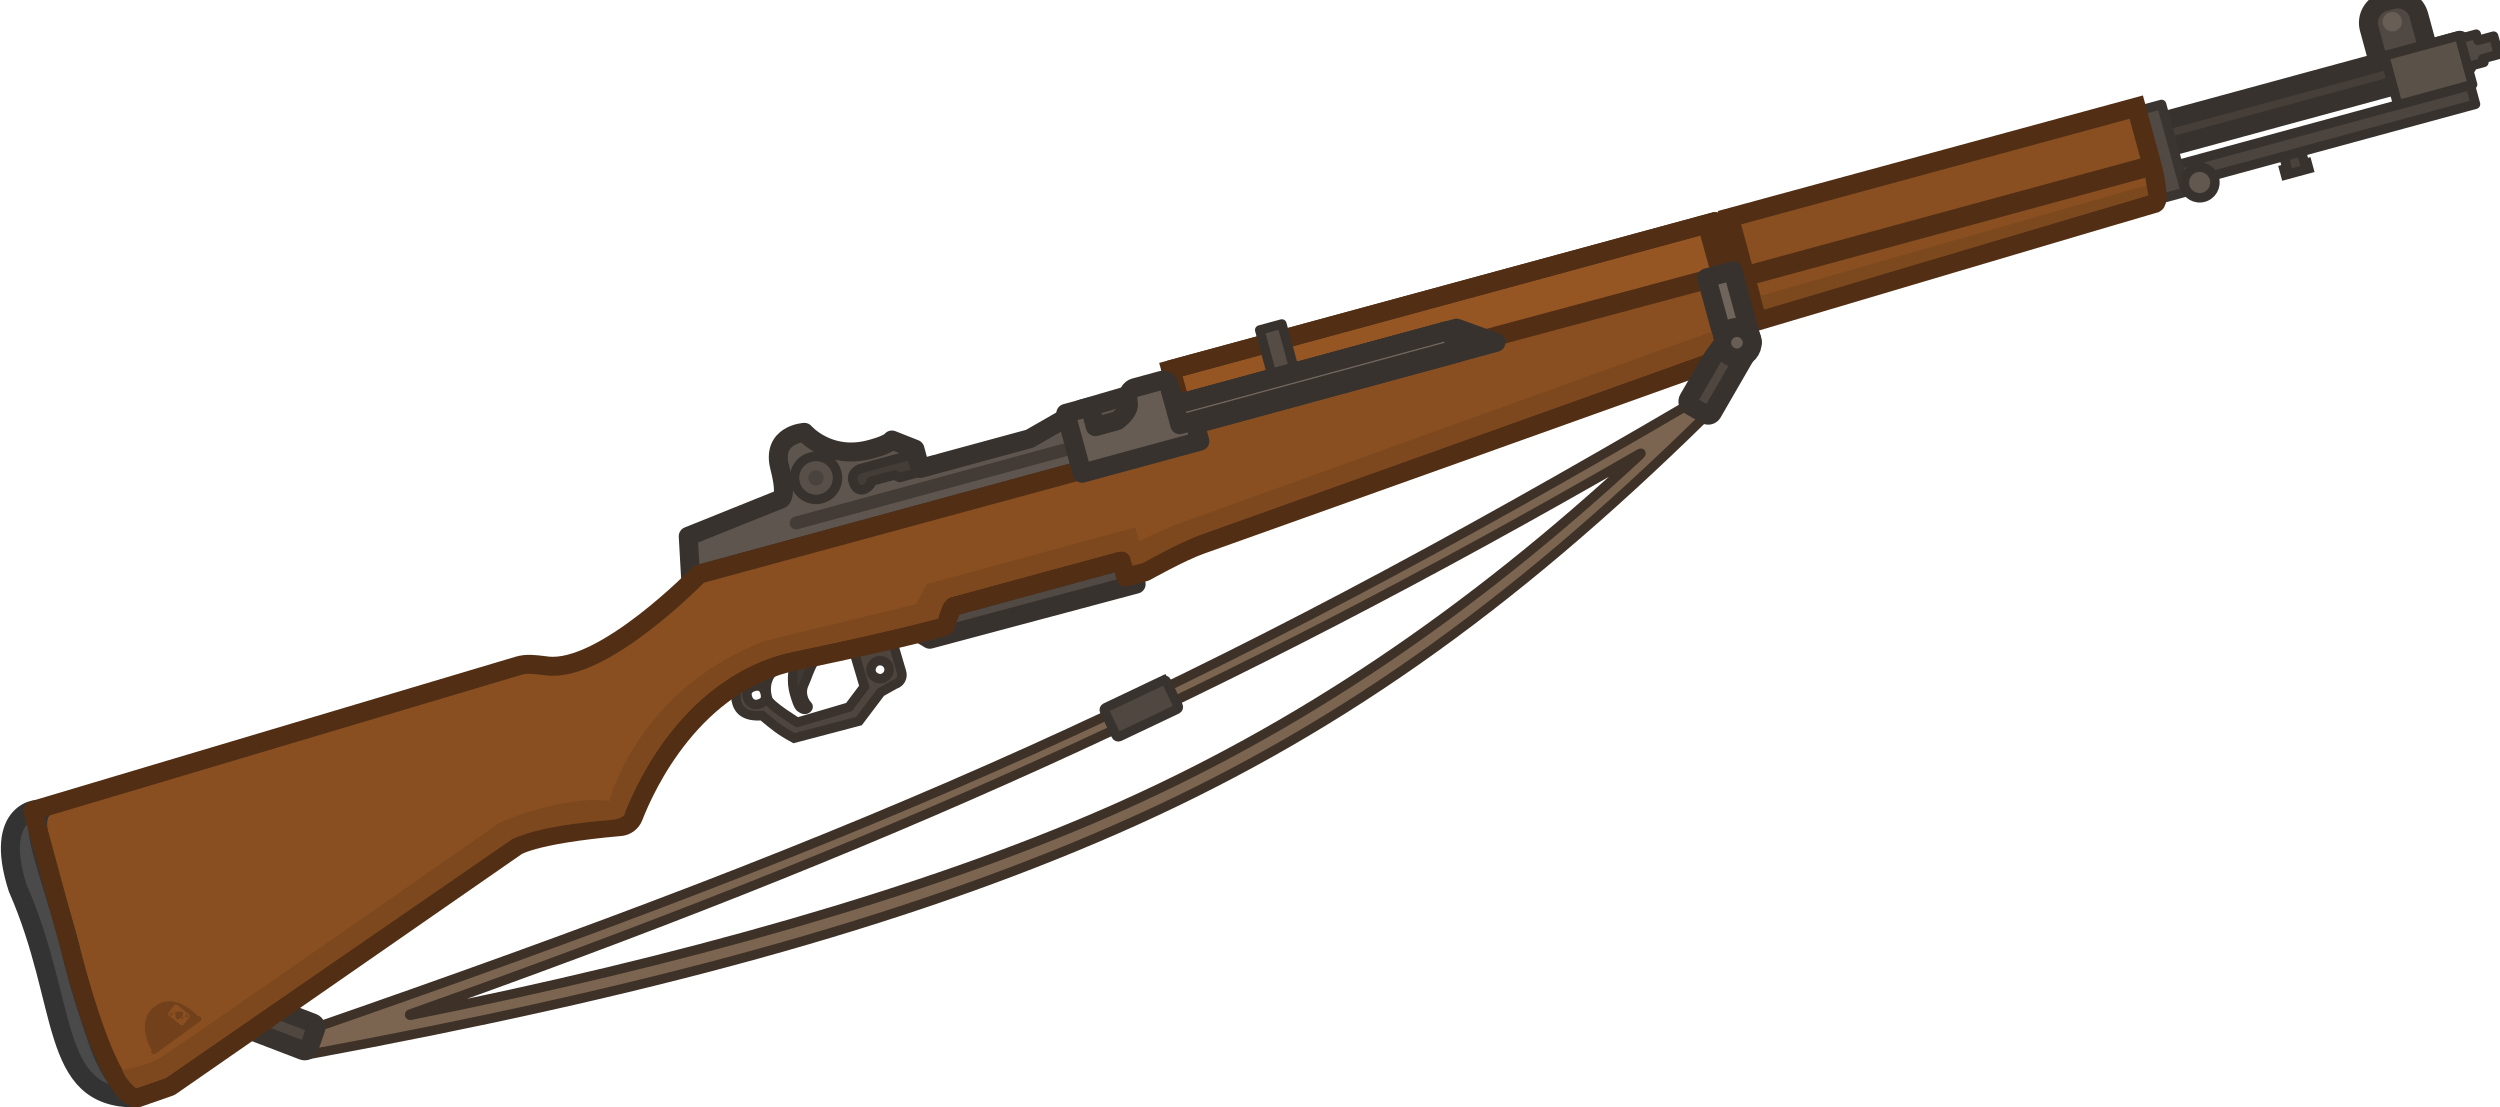 <?xml version="1.0" encoding="UTF-8" standalone="no"?>
<!-- Created with Inkscape (http://www.inkscape.org/) -->

<svg
   width="124.165"
   height="54.998"
   viewBox="0 0 32.852 14.552"
   version="1.1"
   id="svg1"
   xml:space="preserve"
   xmlns="http://www.w3.org/2000/svg"
   xmlns:svg="http://www.w3.org/2000/svg"><defs
     id="defs1"><clipPath
       clipPathUnits="userSpaceOnUse"
       id="clipPath1"><rect
         width="253.22"
         height="253.22"
         fill="#ffffff"
         id="rect1"
         x="9.294"
         y="-174.891"
         style="stroke-width:2.302"
         transform="rotate(30)" /></clipPath><clipPath
       clipPathUnits="userSpaceOnUse"
       id="clipPath2"><rect
         width="253.22"
         height="253.22"
         fill="#ffffff"
         id="rect2"
         x="9.294"
         y="-174.891"
         style="stroke-width:2.302"
         transform="rotate(30)" /></clipPath><clipPath
       clipPathUnits="userSpaceOnUse"
       id="clipPath3"><rect
         width="253.22"
         height="253.22"
         fill="#ffffff"
         id="rect3"
         x="9.294"
         y="-174.891"
         style="stroke-width:2.302"
         transform="rotate(30)" /></clipPath><clipPath
       clipPathUnits="userSpaceOnUse"
       id="clipPath4"><rect
         width="253.22"
         height="253.22"
         fill="#ffffff"
         id="rect4"
         x="9.294"
         y="-174.891"
         style="stroke-width:2.302"
         transform="rotate(30)" /></clipPath><clipPath
       clipPathUnits="userSpaceOnUse"
       id="clipPath5"><rect
         width="253.22"
         height="253.22"
         fill="#ffffff"
         id="rect5"
         x="9.294"
         y="-174.891"
         style="stroke-width:2.302"
         transform="rotate(30)" /></clipPath><clipPath
       clipPathUnits="userSpaceOnUse"
       id="clipPath6"><rect
         width="253.22"
         height="253.22"
         fill="#ffffff"
         id="rect6"
         x="9.294"
         y="-174.891"
         style="stroke-width:2.302"
         transform="rotate(30)" /></clipPath><clipPath
       clipPathUnits="userSpaceOnUse"
       id="clipPath7"><rect
         width="253.22"
         height="253.22"
         fill="#ffffff"
         id="rect7"
         x="9.294"
         y="-174.891"
         style="stroke-width:2.302"
         transform="rotate(30)" /></clipPath><clipPath
       clipPathUnits="userSpaceOnUse"
       id="clipPath8"><rect
         width="253.22"
         height="253.22"
         fill="#ffffff"
         id="rect8"
         x="9.294"
         y="-174.891"
         style="stroke-width:2.302"
         transform="rotate(30)" /></clipPath><clipPath
       clipPathUnits="userSpaceOnUse"
       id="clipPath9"><rect
         width="253.22"
         height="253.22"
         fill="#ffffff"
         id="rect9"
         x="9.294"
         y="-174.891"
         style="stroke-width:2.302"
         transform="rotate(30)" /></clipPath><clipPath
       clipPathUnits="userSpaceOnUse"
       id="clipPath10"><rect
         width="253.22"
         height="253.22"
         fill="#ffffff"
         id="rect10"
         x="9.294"
         y="-174.891"
         style="stroke-width:2.302"
         transform="rotate(30)" /></clipPath><clipPath
       clipPathUnits="userSpaceOnUse"
       id="clipPath11"><rect
         width="253.22"
         height="253.22"
         fill="#ffffff"
         id="rect11"
         x="9.294"
         y="-174.891"
         style="stroke-width:2.302"
         transform="rotate(30)" /></clipPath></defs><g
     id="layer1"
     transform="translate(-15.305,60.787)"><g
       id="g44"
       transform="matrix(0.114,-0.031,0.031,0.114,14.365,-52.282)"><path
         fill-rule="evenodd"
         clip-rule="evenodd"
         d="m 197.374,27.118 c 0.465,-0.261 0.663,-0.828 0.462,-1.322 -0.202,-0.494 -0.74,-0.76 -1.255,-0.62 -62.302,16.889 -99.224,22.391 -167.026,27.012 -0.551,0.038 -0.797,0.356 -0.801,0.909 -0.004,0.553 -0.502,1.659 0.049,1.705 37.936,3.15 67.446,3.229 93.217,-0.583 25.797,-3.816 48.721,-12.168 75.354,-27.101 z m -75.663,25.01 c -22.011,3.256 -50.204,3.547 -80.744,1.446 -0.082,-0.005 -0.078,-0.126 0.004,-0.132 55.428,-4.199 95.87,-10.456 148.305,-24.258 0.076,-0.02 0.442,-0.099 -0.041,0.168 -22.987,12.023 -44.741,19.407 -67.523,22.777 z"
         fill="#473a2e"
         stroke="#3e3228"
         stroke-width="0.459"
         stroke-miterlimit="3.994"
         stroke-linecap="round"
         id="path1"
         style="fill:#7c6550;fill-opacity:1;stroke-width:1.057;stroke-dasharray:none" /><path
         d="m 30.288,51.559 -5.701,-4.168 -1.868,2.661 5.701,4.168 c 0.236,0.172 0.566,0.121 0.738,-0.115 l 1.244,-1.808 c 0.172,-0.236 0.121,-0.566 -0.115,-0.738 z"
         fill="#4f4740"
         stroke="#38332e"
         stroke-width="2.115"
         stroke-miterlimit="3.994"
         stroke-linecap="round"
         id="path2"
         style="stroke-linejoin:round" /><path
         d="m 267.136,15.904 2.025,-2.64e-4 -3e-5,1.547 0.287,1.08e-4 0.001,0.657 -2.669,-1.19e-4 -10e-4,-0.656 0.356,-7e-5 z"
         fill="#49413c"
         id="path3"
         style="stroke-width:2.302"
         clip-path="url(#clipPath11)" /><path
         d="m 269.161,15.904 0.529,1.85e-4 -4.4e-4,-0.529 -0.529,-1.85e-4 z m -2.025,2.64e-4 -5e-5,-0.528 -0.528,4.5e-5 4e-5,0.528 z m 2.025,1.547 -0.527,9.66e-4 -0.002,0.528 0.529,1.85e-4 z m 0.287,1.08e-4 0.529,1.84e-4 -4.4e-4,-0.529 -0.527,9.66e-4 z m 0.001,0.657 4.4e-4,0.529 0.527,-9.66e-4 0.002,-0.528 z m -2.669,-1.19e-4 -0.529,-1.85e-4 4.4e-4,0.529 0.529,1.84e-4 z m -10e-4,-0.656 0.002,-0.528 -0.529,-7.29e-4 5e-5,0.528 z m 0.356,-7e-5 4.4e-4,0.529 0.529,1.85e-4 -4.4e-4,-0.529 z m 2.025,-2.076 -2.024,4.94e-4 -2.2e-4,1.057 2.026,-1.17e-4 z m 0.529,2.076 1.5e-4,-1.547 -1.058,-3.7e-4 0.002,1.548 z m -0.24,-0.528 -0.287,-1.07e-4 -10e-4,1.056 0.287,1.07e-4 z m 0.528,1.184 -10e-4,-0.657 -1.056,7.82e-4 -8.7e-4,0.655 z m -3.197,0.528 2.669,1.19e-4 -8.9e-4,-1.057 -2.669,-1.19e-4 z m -0.529,-1.185 2e-5,0.656 1.058,5.69e-4 -0.001,-0.657 z m 0.886,-0.528 -0.356,7e-5 -0.001,1.056 0.356,-7e-5 z M 266.608,15.905 l -10e-4,1.547 1.058,3.7e-4 3e-5,-1.547 z"
         fill="#38322e"
         id="path4"
         style="stroke-width:2.302;stroke-linecap:round;stroke-linejoin:round"
         clip-path="url(#clipPath10)" /><path
         d="m 282.48,2.398 0.824,-4.27e-5 c 1.356,-1.024e-4 2.446,1.09 2.445,2.445 l 0.001,4.413 c -9e-4,1.355 -1.09,2.445 -2.446,2.445 l -0.824,4.3e-5 c -1.356,-9.7e-5 -2.446,-1.09 -2.445,-2.445 l -0.001,-4.413 c 9e-4,-1.355 1.09,-2.445 2.446,-2.445 z"
         fill="#504842"
         stroke="#38322e"
         stroke-width="1.057"
         stroke-miterlimit="3.994"
         id="path5"
         clip-path="url(#clipPath9)"
         style="stroke-width:2.117;stroke-linecap:round;stroke-linejoin:round;stroke-dasharray:none" /><path
         d="m 289.442,8.755 -37.775,1.498e-4 -1.2e-4,2.95 37.775,8e-5 z"
         fill="#463f39"
         stroke="#38322e"
         stroke-width="2.114"
         stroke-miterlimit="3.994"
         id="path6"
         clip-path="url(#clipPath8)"
         style="stroke-linecap:round;stroke-linejoin:round" /><path
         fill-rule="evenodd"
         clip-rule="evenodd"
         d="m 84.071,26.204 1.475,1.829 c 0,0 -1.717,2.989 1.94,3.638 1.019,1.46 1.458,2.105 2.765,3.358 l 7.472,0.059 3.18,-2.463 1.748,-0.439 c 0.611,-0.013 1.079,-0.502 1.066,-1.113 l -0.071,-3.322 2.179,-0.047 -0.036,-1.674 z m 5.636,1.208 c 0,0 -1.207,0.744 -1.139,2.657 0.016,0.739 2.501,3.354 2.501,3.354 l 5.985,-0.129 2.24,-1.742 -0.103,-4.789 -9.259,-0.021 z m -1.24,1.833 c 0.014,0.671 -0.242,1.079 -0.982,1.095 -0.601,0.013 -1.036,-0.358 -1.05,-1.051 -0.015,-0.693 0.428,-0.968 1.007,-0.98 0.647,-0.014 1.012,0.312 1.025,0.937 z m 11.989,0.961 c 0.011,0.489 0.483,0.996 1.04,0.984 0.557,-0.012 1.008,-0.474 0.996,-1.028 -0.012,-0.554 -0.483,-0.996 -1.04,-0.984 -0.557,0.012 -1.007,0.539 -0.996,1.028 z"
         fill="#4d453e"
         stroke="#39322d"
         stroke-width="1.057"
         stroke-miterlimit="3.994"
         id="path7" /><path
         d="m 130.204,25.524 1.26,2.954 -23.764,-0.109 -0.921,-0.943 c 1.452,0.015 1.958,-0.014 1.958,-0.014 l 1.356,-1.887 8.355,8.6e-5 z"
         fill="#514943"
         stroke="#38322e"
         stroke-width="2.114"
         stroke-miterlimit="3.994"
         id="path8"
         style="stroke-linecap:round;stroke-linejoin:round" /><path
         d="m 92.649,27.005 c -0.106,0.002 -0.211,0.084 -0.262,0.192 -0.23,0.43 -0.814,1.693 -0.785,3.075 0.019,0.88 0.066,1.362 0.177,1.572 0.028,0.052 0.338,0.535 0.704,0.402 0.366,-0.133 0.123,-0.42 0.123,-0.42 -0.167,-0.342 -0.483,-1.399 0.32,-2.347 0.544,-0.65 0.995,-1.438 1.62,-2.01 0.261,-0.218 0.066,-0.639 -0.279,-0.606 z"
         fill="#413a34"
         stroke="#39322d"
         stroke-width="1.057"
         stroke-miterlimit="3.994"
         id="path9" /><path
         d="m 206.031,6.92 -3.429,-7.89e-5 5e-5,10.659 3.429,7.9e-5 z"
         fill="#514943"
         stroke="#38322e"
         stroke-width="2.114"
         stroke-miterlimit="3.994"
         id="path10" /><path
         d="m 83.857,14.655 0.93,-4.386 10.872,-1.276 c 0,0 0.904,0.346 0.957,-3.456 0.053,-3.801 3.668,-3.03 3.668,-3.03 0,0 1.781,3.748 6.592,3.748 0,0 2.02,0.053 2.579,-0.372 l 2.206,1.648 6e-5,2.233 12.626,-5.66e-5 6.406,-1.675 9.782,-0.186 6e-5,6.752 z"
         fill="#514943"
         id="path11"
         style="fill:#5e564e;fill-opacity:1;stroke-width:2.302" /><path
         d="m 96.751,11.27 32.589,1.74e-4 c 0.399,-1.94e-4 0.718,0.319 0.718,0.718 0,0.399 -0.319,0.718 -0.718,0.718 l -32.589,2.4e-5 c -0.399,-5e-6 -0.718,-0.319 -0.718,-0.718 0.026,-0.399 0.345,-0.718 0.718,-0.718 z"
         fill="#423b36"
         id="path12"
         style="stroke-width:2.302" /><path
         d="m 111.129,8.035 -5.928,-9.74e-5 c 0,0 -1.116,0.106 -1.116,1.116 1e-5,1.01 0.505,1.223 0.877,1.223 0.372,5.8e-5 1.063,-0.319 1.063,-0.664 l 2.685,4.74e-5 0.479,0.425 1.914,-1.5e-5 z"
         fill="#433c37"
         id="path13"
         style="stroke:#38322e;stroke-width:1.058;stroke-linecap:round;stroke-linejoin:round;stroke-dasharray:none;stroke-opacity:1" /><path
         d="m 100.203,10.126 c 1.321,-1.13e-4 2.392,-1.071 2.392,-2.392 -1.1e-4,-1.321 -1.071,-2.392 -2.393,-2.392 -1.321,-8.59e-5 -2.392,1.071 -2.392,2.392 1.13e-4,1.321 1.071,2.392 2.392,2.392 z"
         fill="#584f48"
         id="path14"
         style="stroke:#38322e;stroke-width:1.058;stroke-dasharray:none;stroke-opacity:1" /><path
         d="m 100.203,8.582 c 0.47,-1.639e-4 0.851,-0.381 0.851,-0.851 -1.6e-4,-0.47 -0.381,-0.851 -0.851,-0.851 -0.47,-3.55e-5 -0.851,0.381 -0.851,0.85 4.8e-5,0.47 0.381,0.851 0.851,0.851 z"
         fill="#4a423c"
         id="path15"
         style="stroke-width:2.302" /><path
         d="m 83.857,14.655 0.93,-4.386 10.872,-1.276 c 0,0 0.904,0.346 0.957,-3.456 0.053,-3.801 3.668,-3.03 3.668,-3.03 0,0 1.781,3.748 6.592,3.748 0,0 2.02,0.053 2.579,-0.372 l 2.206,1.648 6e-5,2.233 12.626,-5.66e-5 6.406,-1.675 9.782,-0.186 6e-5,6.752 z"
         stroke="#38322e"
         stroke-width="2.114"
         stroke-miterlimit="3.994"
         id="path16"
         style="fill:none;stroke-width:2.117;stroke-linecap:round;stroke-linejoin:round;stroke-dasharray:none" /><path
         d="m 254.223,13.861 35.009,-3e-4 c 2.7e-4,1.183 0,2.199 0,2.199 l -35.248,3.31e-4 z"
         fill="#4c443e"
         stroke="#38322e"
         stroke-width="1.057"
         stroke-miterlimit="3.994"
         id="path17"
         clip-path="url(#clipPath7)"
         style="stroke-linecap:round;stroke-linejoin:round" /><path
         d="m 255.53,6.921 -6e-5,10.101 -4.683,6e-5 0.797,-10.101 z"
         fill="#514943"
         stroke="#3b3531"
         stroke-width="1.057"
         stroke-miterlimit="3.994"
         id="path18"
         style="stroke-linecap:round;stroke-linejoin:round" /><path
         d="m 291.356,9.284 -1.2e-4,-0.718 -2.127,1.092e-4 v 3.242 l 2.127,-3.9e-5 6.4e-4,-0.425 1.808,-4e-6 2.2e-4,-2.1 z"
         fill="#514943"
         stroke="#38322e"
         stroke-width="1.057"
         stroke-miterlimit="3.994"
         id="path19"
         clip-path="url(#clipPath6)"
         style="stroke-linecap:round;stroke-linejoin:round" /><path
         d="m 289.497,8.218 -8.612,-2.97e-5 -7.3e-4,5.641 8.612,2.9e-5 z"
         fill="#5a5149"
         stroke="#38322e"
         stroke-width="1.057"
         stroke-miterlimit="3.994"
         id="path20"
         clip-path="url(#clipPath5)"
         style="stroke-linecap:round;stroke-linejoin:round" /><path
         d="m 282.88,4.845 c 0.178,7.625e-4 0.319,-0.143 0.32,-0.319 4.4e-4,-0.176 -0.143,-0.319 -0.318,-0.319 -0.178,-7.625e-4 -0.319,0.143 -0.32,0.319 -5.5e-4,0.176 0.143,0.319 0.318,0.319 z"
         fill="#60564e"
         id="path21"
         style="fill:#685e55;fill-opacity:1;stroke-width:2.302"
         clip-path="url(#clipPath4)"
         transform="matrix(3.378,0,0,3.378,-672.863,-10.514)" /><path
         d="m 257.338,18.11 c 0.94,-1.3e-5 1.701,-0.762 1.701,-1.701 1.9e-4,-0.94 -0.762,-1.701 -1.701,-1.701 -0.94,1.3e-5 -1.701,0.762 -1.701,1.701 2e-5,0.94 0.762,1.701 1.701,1.701 z"
         fill="#544b45"
         stroke="#38322e"
         stroke-width="1.057"
         stroke-miterlimit="3.994"
         id="path22"
         style="fill:#625850;fill-opacity:1" /><path
         d="m 140.482,14.654 v -2.406 l 62.787,0.199 -1.1e-4,5.263 c 7e-5,0.133 -0.026,0.266 -0.106,0.372 l -1.675,2.871 c -0.133,0.186 -0.319,0.292 -0.532,0.319 -4.891,0.399 -60.181,4.705 -62.414,4.864 -2.233,0.159 -6.699,1.879 -6.699,1.879 l -2.26,-2.49 -19.485,1.4e-5 -1.355,1.887 c 0,0 -3.27,0.186 -17.039,-0.638 -11.65,-0.697 -19.741,8.994 -21.956,11.995 -0.383,0.519 -1.027,0.792 -1.662,0.678 -10.131,-1.811 -11.922,-0.871 -11.922,-0.871 l -44.02,15.63 -3.828,0.266 c 0,0 -2.871,0.399 -2.871,-16.082 L 5.446,20.581 61.81,19.214 c 0.93,-0.023 1.814,0.341 2.682,0.697 0.141,0.058 0.281,0.115 0.421,0.171 5.856,2.334 18.95,-5.429 18.95,-5.429 z"
         fill="#70401b"
         id="path23"
         style="fill:#894f21;fill-opacity:1;stroke-width:2.302"
         clip-path="url(#clipPath3)" /><path
         d="m 205.844,6.466 46.891,-3.27e-5 c 0,0 7e-5,0.798 0,7.283 0,0 -0.132,3.417 -0.771,3.588 -1.276,-5.6e-5 -46.12,1.037 -46.12,1.037 z"
         fill="#70401b"
         stroke="#522f14"
         stroke-width="2.114"
         stroke-miterlimit="3.994"
         stroke-linecap="round"
         id="path24"
         style="fill:#894f21;fill-opacity:1" /><path
         d="m 202.997,20.475 c 0.235,7.6e-5 0.425,-0.19 0.425,-0.425 8e-5,-0.235 -0.19,-0.425 -0.425,-0.425 -0.235,1.24e-4 -0.425,0.191 -0.425,0.425 -7e-5,0.235 0.19,0.425 0.425,0.425 z"
         fill="#514943"
         id="path25"
         style="stroke-width:2.302" /><path
         d="m 131.57,39.595 -6.993,1.259 c -0.144,0.026 -0.239,0.163 -0.213,0.307 l 0.537,2.981 c 0.026,0.144 0.163,0.239 0.307,0.213 l 6.993,-1.259 c 0.144,-0.026 0.239,-0.163 0.213,-0.307 l -0.537,-2.98 c -0.026,-0.144 -0.163,-0.239 -0.307,-0.213 z"
         fill="#4f4740"
         stroke="#38332e"
         stroke-width="1.057"
         stroke-miterlimit="3.994"
         stroke-linecap="round"
         id="path26" /><path
         d="M 7.372,20.816 C 7.372,20.391 2.119,19.28 2.545,28.477 4.639,42.438 -0.291,51.918 9.05,54.421 9.103,54.447 9.091,54.367 9.064,54.314 8.719,53.836 6.957,52.108 6.665,47.004 6.532,44.532 6.225,40.882 6.441,36.106 6.459,27.013 5.552,22.228 7.372,20.816 Z"
         fill="#4a4a4a"
         stroke="#333333"
         stroke-width="2.114"
         stroke-miterlimit="3.994"
         id="path27"
         clip-path="url(#clipPath2)" /><path
         d="m 203.265,12.445 -1.3e-4,-5.981 -61.813,-3.77e-5 1.3e-4,5.781"
         fill="#854a21"
         id="path28"
         style="fill:#ad6939;fill-opacity:1;stroke-width:2.302" /><path
         d="m 203.265,12.445 -1.3e-4,-5.981 -61.813,-3.77e-5 1.3e-4,5.781 z"
         stroke="#522f14"
         stroke-width="0.459"
         stroke-miterlimit="3.994"
         stroke-linecap="round"
         id="path29"
         style="fill:#955624;fill-opacity:1;stroke-width:2.117;stroke-dasharray:none" /><path
         d="m 204.239,6.467 2e-5,11.244 c 7e-5,0.133 -0.026,0.266 -0.106,0.372 l -1.675,2.871 c -0.133,0.186 -0.319,0.292 -0.532,0.319 -4.891,0.399 -60.182,4.705 -62.414,4.864 -2.233,0.159 -6.699,1.276 -6.699,1.276 l -2.259,1e-6 -8e-5,-1.887 -19.484,-7e-5 -1.356,1.887 c 0,0 -3.27,0.186 -17.039,-0.638 C 81.025,26.078 72.934,35.769 70.718,38.77 70.335,39.288 69.691,39.562 69.056,39.448 58.926,37.637 57.135,38.577 57.135,38.577 L 13.115,54.207 9.287,54.473 c 0,0 -2.871,0.399 -2.871,-16.082 l -6.2e-6,-17.809 56.364,-1.368 c 0.93,-0.023 1.814,0.341 2.682,0.697 0.141,0.058 0.281,0.115 0.421,0.171 5.856,2.334 18.95,-5.429 18.95,-5.429 l 56.62,1.5e-5 -2.3e-4,-8.187 z"
         stroke="#522f14"
         stroke-width="2.114"
         stroke-miterlimit="3.994"
         stroke-linecap="round"
         id="path30"
         style="fill:none;stroke-linecap:round;stroke-linejoin:round"
         clip-path="url(#clipPath1)" /><path
         d="m 154.699,4.81 -2.552,8.72e-5 -3e-5,5.351 2.552,-8.7e-5 z"
         fill="#554c45"
         stroke="#38322e"
         stroke-width="1.057"
         stroke-miterlimit="3.994"
         id="path31"
         style="stroke-linecap:round;stroke-linejoin:round" /><path
         d="m 173.329,10.356 3.812,2.676 -35.368,-2.14e-4 5e-5,-2.676 z"
         fill="#3e3732"
         stroke="#38322e"
         stroke-width="1.057"
         stroke-miterlimit="3.994"
         id="path32"
         style="fill:#4d433e;fill-opacity:1;stroke-width:2.117;stroke-linecap:round;stroke-linejoin:round;stroke-dasharray:none" /><path
         d="m 142.692,15.05 -13.795,2.6e-5 -6e-5,-6.953 2.492,-2.57e-5 -4e-5,2.286 2.798,-5e-6 c 0,0 1.675,-0.611 1.728,-1.622 0.053,-1.01 0.664,-1.409 1.116,-1.409 l 3.137,-5.32e-5 c 0,0 0.638,-0.026 0.638,0.771 z"
         fill="#695e56"
         id="path33"
         style="fill:#665c54;fill-opacity:1;stroke-width:2.302" /><path
         d="m 140.475,8.724 c 0,1.328 1.303,1.435 1.303,1.435 l 30.154,-4.5e-5 c 0.245,3.2e-5 0.441,0.197 0.441,0.441 l 4e-5,1.845 -31.898,-1.53e-4"
         fill="#5f564e"
         id="path34"
         style="stroke-width:2.302" /><path
         d="m 140.8,8.919 c 0,1.328 1.303,1.435 1.303,1.435 l 30.154,-4.5e-5 c 0.245,3.2e-5 0.441,0.197 0.441,0.441 l 4e-5,1.845 -31.898,-1.53e-4 z"
         stroke="#38322e"
         stroke-width="1.057"
         stroke-miterlimit="3.994"
         id="path35"
         style="fill:#70655c;fill-opacity:1;stroke-width:2.117;stroke-linecap:round;stroke-linejoin:round;stroke-dasharray:none" /><path
         d="m 128.897,14.996 h 13.576 v -1.963 l 30.231,-9.4e-5 -3e-5,-2.235 c 3e-5,-0.245 -0.197,-0.441 -0.441,-0.441 l -30.155,1.3e-4 c 0,0 -1.288,-0.106 -1.302,-1.413 l 1.1e-4,-0.82 c 1e-5,-0.797 -0.638,-0.771 -0.638,-0.771 l -3.137,5.32e-5 c -0.452,1.005e-4 -1.063,0.399 -1.116,1.409 -0.053,1.01 -1.728,1.622 -1.728,1.622 l -2.511,5e-6 4e-5,-2.286 -2.779,2.57e-5 z"
         stroke="#38322e"
         stroke-width="1.057"
         stroke-miterlimit="3.994"
         id="path36"
         style="fill:none;stroke-width:2.117;stroke-linecap:round;stroke-linejoin:round;stroke-dasharray:none" /><path
         d="m 201.924,19.018 -5.765,5.722 c -0.207,0.205 -0.208,0.54 -0.003,0.747 l 1.407,1.417 c 0.206,0.207 0.54,0.208 0.747,0.003 l 5.765,-5.723 z"
         fill="#4f4640"
         stroke="#38322e"
         stroke-width="1.057"
         stroke-miterlimit="3.994"
         stroke-linecap="round"
         id="path37"
         style="stroke-width:2.117;stroke-linejoin:round;stroke-dasharray:none" /><path
         d="m 204.663,12.261 -3.021,1.3e-5 -3e-5,8.214 3.021,-1.2e-5 z"
         fill="#70655c"
         stroke="#38322e"
         stroke-width="1.057"
         stroke-miterlimit="3.994"
         id="path38"
         style="stroke-width:2.117;stroke-linejoin:round;stroke-dasharray:none" /><path
         d="m 203.002,21.802 c 0.939,7.1e-5 1.701,-0.762 1.701,-1.701 -1.3e-4,-0.939 -0.762,-1.701 -1.701,-1.701 -0.94,1.4e-5 -1.701,0.762 -1.701,1.701 -7e-5,0.939 0.762,1.701 1.701,1.701 z"
         fill="#695e56"
         stroke="#38322e"
         stroke-width="1.057"
         stroke-miterlimit="3.994"
         id="path39"
         style="stroke-width:2.117;stroke-dasharray:none" /><path
         style="fill:#7d481e;fill-opacity:1;fill-rule:evenodd;stroke:none;stroke-width:2.117;stroke-linecap:round;stroke-linejoin:round;stroke-miterlimit:29;stroke-dasharray:none;stroke-opacity:1"
         d="m 8.465,51.064 c 0,0 2.576,0.184 3.956,-0.092 1.38,-0.276 43.748,-15.463 43.748,-15.463 0,0 7.717,-1.164 12.41,0.861 0,0 6.223,-11.068 21.312,-12.632 l 17.389,0.46 1.748,-1.84 h 24.014 v 1.564 l 4.14,-0.644 63.416,-5.106 v 0.966 l -1.61,1.288 -59.506,4.646 c 0,0 -3.036,0.414 -6.625,1.334 h -1.242 v -1.104 c 0,0 -0.125,-0.833 -1.443,-0.833 h -19.121 c 0,0 -0.971,0.161 -1.82,1.935 l -8.508,-0.251 -8.35,-0.437 c 0,0 -11.915,-1.472 -22.45,12.329 0,0 0.046,0.76 -2.024,0.368 -2.994,-0.567 -7.685,-1.288 -10.811,-0.782 L 12.973,53.134 9.385,53.41 c 0,0 -0.874,-1.242 -0.92,-2.346 z"
         id="path41" /><path
         style="fill:#522f14;fill-opacity:1;fill-rule:evenodd;stroke:none;stroke-width:1.058;stroke-linecap:round;stroke-linejoin:round;stroke-miterlimit:29;stroke-dasharray:none;stroke-opacity:1"
         d="m 206.823,12.101 h 44.956 v 2.212 h -44.956 z"
         id="path42" /><path
         style="fill:#7c481e;fill-opacity:1;fill-rule:evenodd;stroke:none;stroke-width:1.058;stroke-linecap:round;stroke-linejoin:round;stroke-miterlimit:29;stroke-dasharray:none;stroke-opacity:1"
         d="m 206.879,15.76 44.67,-0.598 -0.092,1.123 -44.578,1.058 z"
         id="path44" /></g><g
       id="g44-1"
       transform="matrix(0.113,-0.034,0.034,0.113,14.43,-52.53)"><path
         id="path40-6"
         style="fill:#72411b;fill-opacity:1;fill-rule:evenodd;stroke:none;stroke-width:1.058;stroke-linecap:round;stroke-linejoin:round;stroke-miterlimit:29;stroke-dasharray:none;stroke-opacity:1"
         d="m 11.519,47.4 c -2.601,0.909 -1.866,4.303 -1.796,4.599 -0.069,0.076 -0.14,0.187 -0.1,0.302 0.071,0.203 0.409,0.184 0.409,0.184 l 5.866,-2.05 c 0,0 0.231,-0.128 0.143,-0.377 -0.06,-0.17 -0.198,-0.204 -0.281,-0.208 -0.173,-0.362 -1.683,-3.344 -4.241,-2.45 z" /><path
         id="path42-8"
         style="fill:#894f21;fill-opacity:1;fill-rule:evenodd;stroke:none;stroke-width:0.794;stroke-linecap:round;stroke-linejoin:round;stroke-miterlimit:29;stroke-dasharray:none;stroke-opacity:1"
         d="m 12.756,48.504 a 0.246,0.246 0 0 0 -0.065,0.343 l 0.922,1.353 a 0.263,0.263 0 0 0 0.366,0.069 l 0.808,-0.551 a 0.246,0.246 0 0 0 0.065,-0.343 l -0.908,-1.333 a 0.288,0.288 0 0 0 -0.4,-0.076 z m 0.073,0.119 0.078,-0.053 0.312,0.228 -0.08,0.055 -0.056,-0.044 -0.1,0.068 0.02,0.068 -0.078,0.053 z m 0.095,0.06 0.038,0.125 0.064,-0.044 z m 0.538,-0.02 c 0,0 0.171,0.05 0.549,0.104 0,0 0.463,0.121 0.164,0.468 0,0 -0.023,0.059 -0.208,0.073 0,0 0.123,0.119 0.235,0.175 l -0.124,0.084 -0.123,0.084 c -0.011,-0.125 -0.077,-0.283 -0.077,-0.283 -0.056,0.116 -0.144,0.167 -0.144,0.167 -0.422,0.147 -0.376,-0.324 -0.376,-0.324 0.088,-0.372 0.104,-0.549 0.104,-0.549 z m 0.864,0.767 0.078,-0.053 0.056,0.044 0.1,-0.068 -0.02,-0.068 0.08,-0.055 0.098,0.374 -0.078,0.053 z m 0.19,0.036 0.102,0.081 -0.038,-0.125 z" /></g></g></svg>
